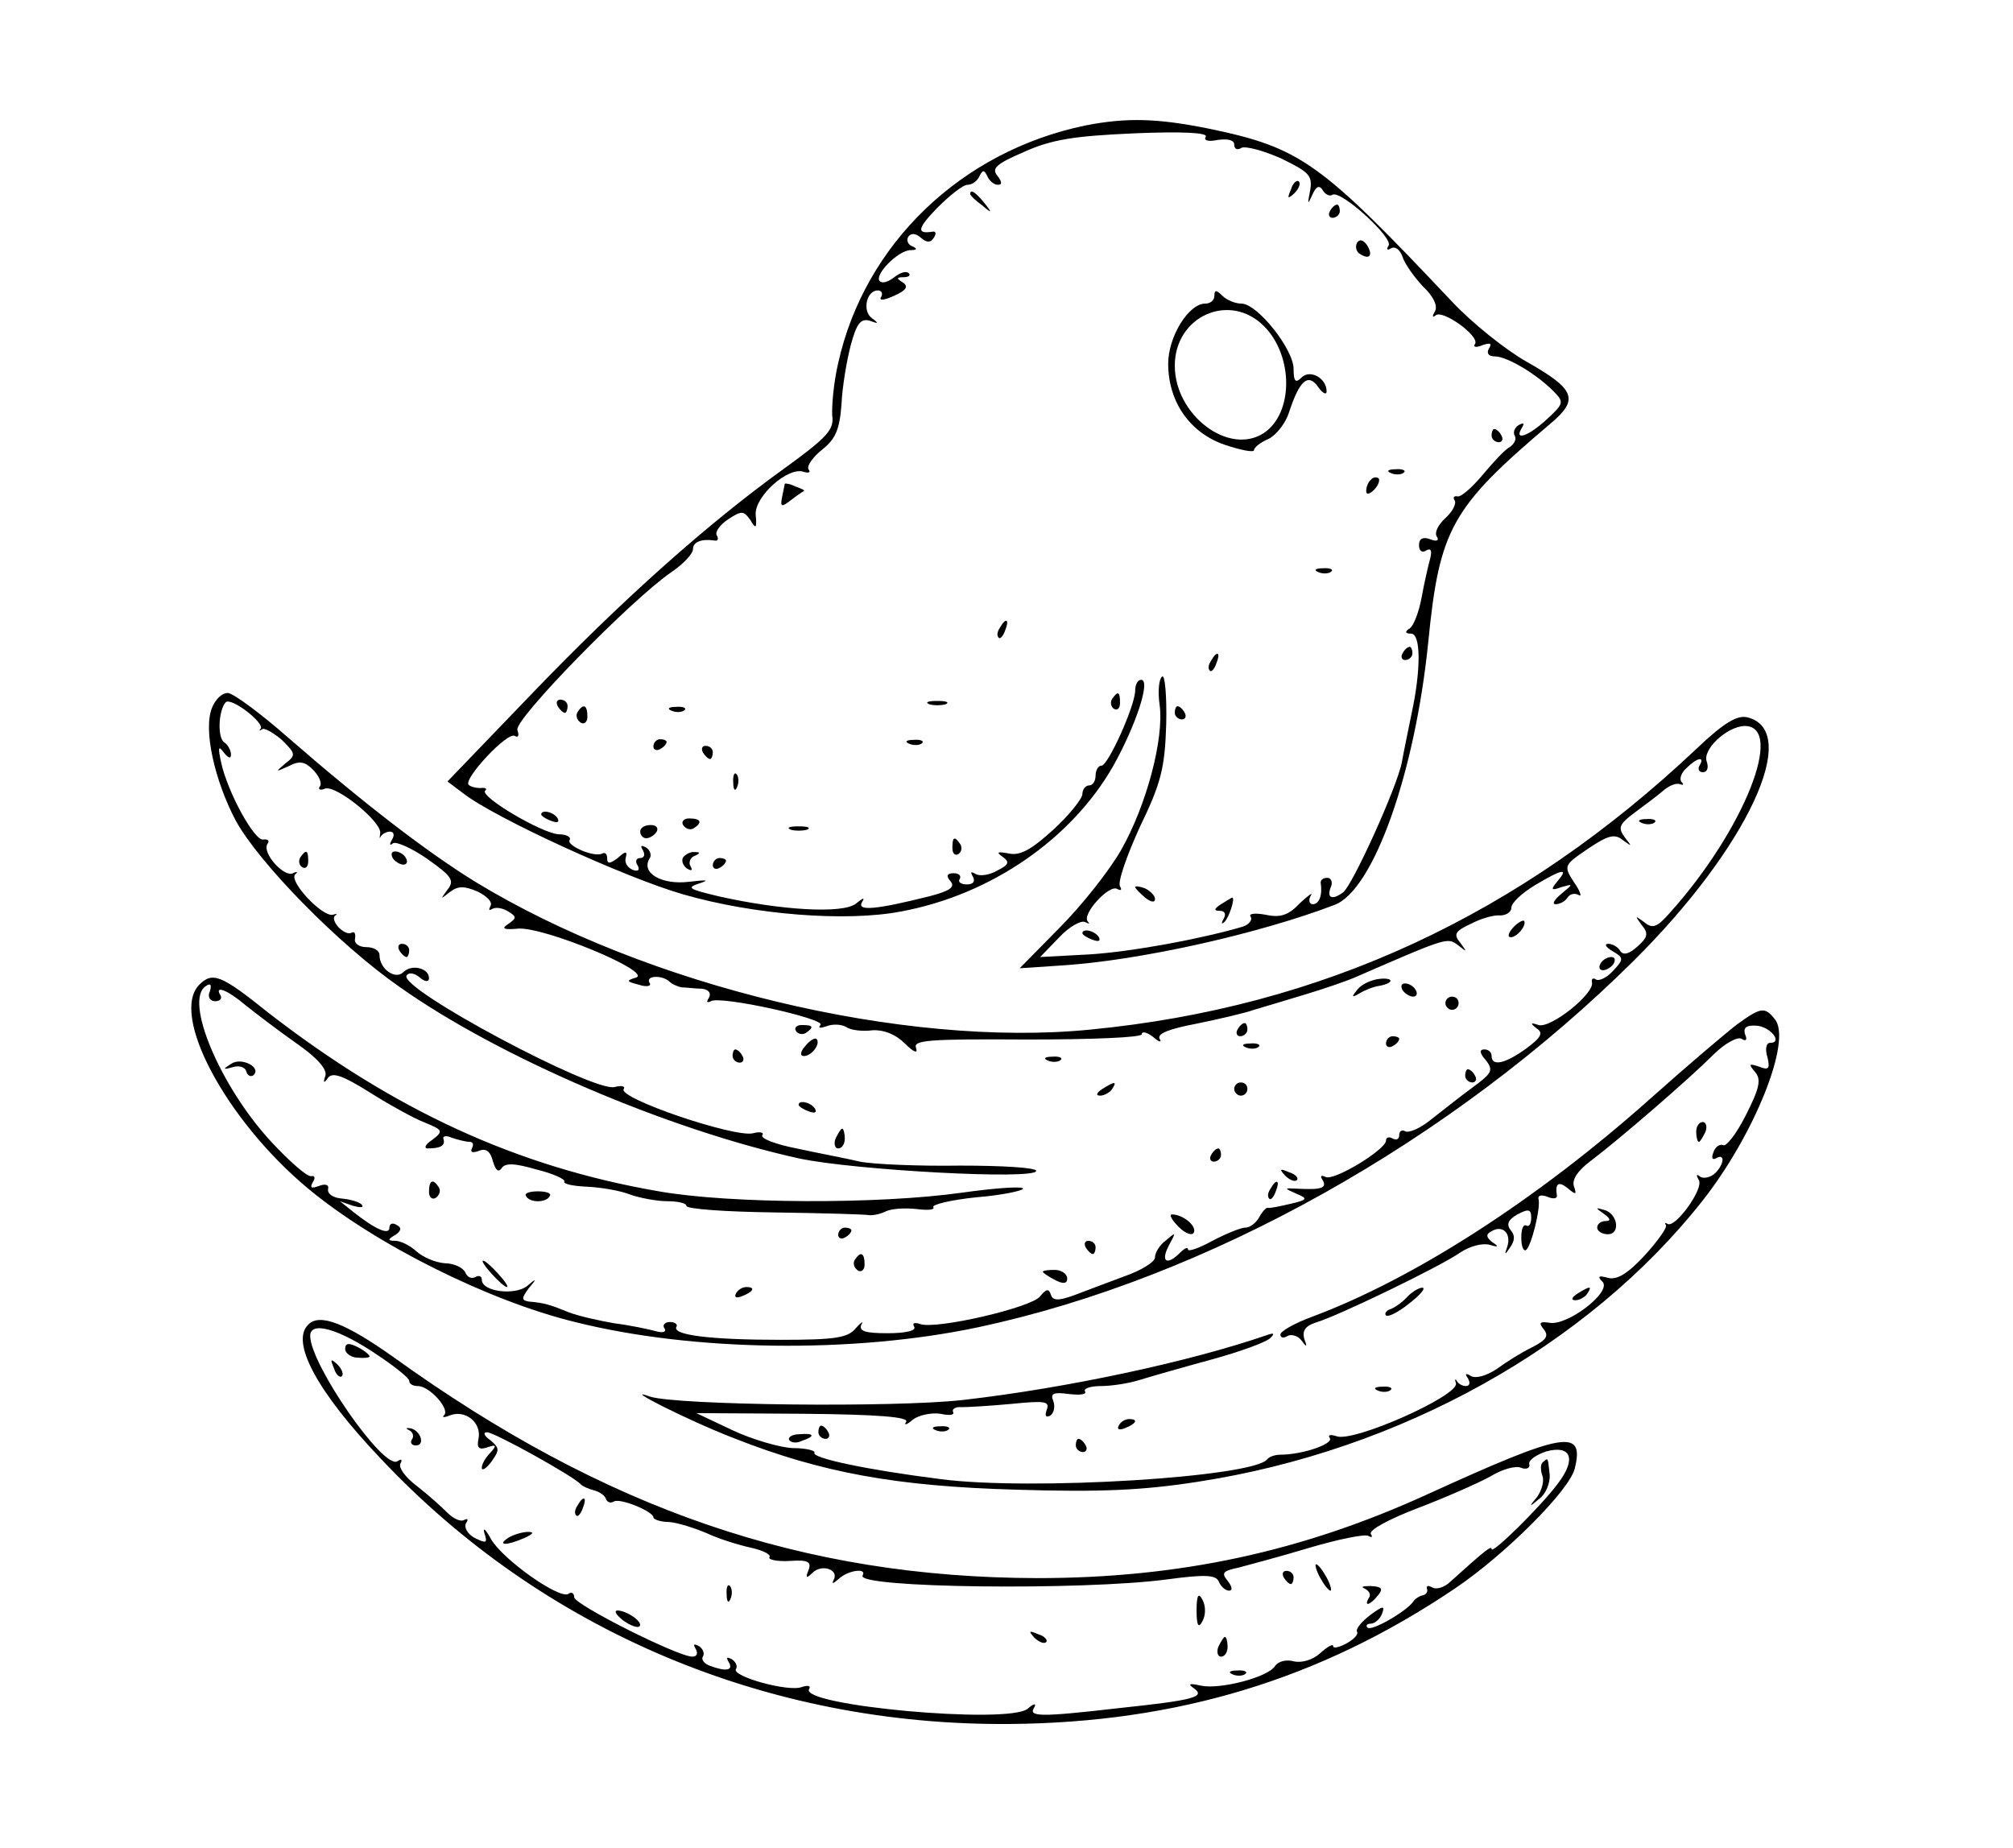 <?xml version="1.0" standalone="no"?>
<!DOCTYPE svg PUBLIC "-//W3C//DTD SVG 20010904//EN"
 "http://www.w3.org/TR/2001/REC-SVG-20010904/DTD/svg10.dtd">
<svg version="1.0" xmlns="http://www.w3.org/2000/svg"
 width="305pt" height="280pt" viewBox="0 0 305 280"
 preserveAspectRatio="xMidYMid meet">

<g transform="translate(0,280) scale(0.1,-0.1)"
fill="#000000" stroke="none">
<path d="M1645 2610 c-189 -39 -335 -180 -375 -360 -7 -30 -10 -66 -9 -80 3
-21 -8 -33 -73 -80 -114 -82 -245 -198 -385 -344 l-125 -130 24 -18 c47 -37
246 -128 333 -153 107 -31 247 -42 330 -26 136 25 259 110 322 221 34 61 57
130 42 130 -5 0 -9 -7 -9 -16 0 -23 -41 -114 -51 -114 -5 0 -9 -7 -9 -15 0 -8
-4 -15 -10 -15 -5 0 -10 -6 -10 -13 0 -7 -20 -32 -44 -54 -34 -31 -51 -40 -68
-36 -17 3 -19 2 -9 -5 11 -8 10 -12 -8 -21 -12 -7 -27 -9 -33 -5 -7 4 -8 3 -4
-4 4 -7 1 -12 -9 -12 -9 0 -14 4 -11 8 3 5 -1 9 -9 9 -10 0 -12 -4 -5 -12 8
-9 -1 -15 -32 -23 -80 -20 -110 -23 -102 -9 5 8 2 7 -9 -2 -20 -16 -115 -10
-208 11 -46 11 -50 13 -28 20 15 5 9 5 -17 2 -41 -5 -73 13 -60 35 4 5 1 13
-5 17 -8 4 -9 3 -5 -4 4 -7 2 -12 -4 -12 -6 0 -8 -5 -4 -11 4 -7 1 -10 -7 -7
-8 3 -13 11 -11 18 3 11 0 11 -12 0 -12 -9 -16 -9 -16 -1 0 7 -3 10 -7 8 -12
-7 -55 12 -50 20 3 5 -5 9 -17 9 -26 2 -119 57 -111 66 4 3 0 5 -7 4 -7 0 -15
2 -18 5 -8 9 59 81 70 74 5 -3 7 0 4 9 -6 15 172 197 233 239 18 12 33 28 33
35 0 11 13 16 33 13 5 -1 6 3 3 8 -3 5 5 16 17 24 21 14 24 13 34 -1 8 -14 10
-13 8 8 -2 28 50 74 73 65 7 -2 11 -1 7 4 -3 5 7 19 21 30 20 16 26 30 29 68
1 26 8 67 14 90 9 33 15 41 29 37 13 -5 14 -4 3 4 -15 11 -8 42 9 42 6 0 8 -5
5 -10 -4 -6 5 -5 20 2 18 8 22 14 13 20 -10 6 -10 8 1 8 8 0 11 3 8 6 -4 4
-13 1 -22 -6 -9 -7 -18 -10 -22 -6 -9 9 27 46 46 47 10 0 12 2 3 6 -6 2 -9 9
-6 14 4 6 11 6 19 -1 9 -8 15 -8 20 0 4 6 3 10 -2 9 -25 -4 -23 5 7 36 19 19
39 35 46 35 7 0 15 6 18 13 5 10 7 10 12 0 3 -7 10 -13 16 -13 7 0 6 5 -1 14
-9 11 -1 18 41 36 42 19 77 24 167 28 72 3 111 1 108 -5 -4 -6 4 -8 18 -5 15
2 25 0 25 -7 0 -7 5 -9 11 -5 6 3 33 -4 60 -16 43 -21 48 -26 44 -49 -4 -21
-4 -22 3 -7 6 14 11 16 16 8 4 -7 11 -10 15 -7 13 7 92 -65 85 -77 -4 -6 -2
-8 4 -4 6 3 13 -2 17 -13 3 -10 17 -30 31 -45 16 -15 23 -30 18 -38 -4 -7 -4
-10 1 -6 10 10 67 -31 60 -43 -4 -5 2 -6 11 -2 12 4 15 3 10 -5 -4 -7 -1 -12
9 -12 18 0 62 -26 88 -52 17 -17 17 -19 -9 -43 -28 -26 -51 -34 -38 -13 4 7 3
8 -5 4 -6 -4 -9 -11 -6 -16 3 -5 0 -12 -7 -17 -8 -4 -26 -24 -42 -43 -16 -19
-33 -34 -38 -32 -5 1 -7 -2 -4 -6 3 -5 -3 -17 -14 -27 -11 -10 -17 -22 -13
-28 4 -6 0 -8 -10 -4 -11 4 -17 1 -17 -9 0 -9 5 -12 11 -8 7 4 9 0 6 -12 -3
-11 -9 -37 -13 -59 -4 -22 -12 -43 -18 -47 -8 -5 -7 -8 2 -8 15 0 15 -55 1
-120 -5 -25 -12 -58 -15 -75 -7 -37 -75 -187 -89 -197 -16 -12 -25 -9 -19 7 4
8 1 15 -5 15 -6 0 -10 -3 -10 -7 3 -19 -2 -33 -12 -33 -5 0 -7 6 -3 13 4 6 -3
1 -16 -11 -17 -18 -29 -23 -52 -18 -16 3 -27 2 -23 -3 3 -5 -3 -12 -12 -15
-65 -19 -169 -38 -232 -42 l-75 -4 29 30 c15 16 33 26 39 23 6 -3 8 -3 4 1 -9
11 33 57 45 49 6 -3 7 -1 4 4 -4 6 10 46 30 90 32 66 38 89 40 156 1 43 -2 75
-6 72 -5 -3 -7 -22 -4 -43 7 -51 -20 -153 -59 -221 -18 -31 -59 -83 -93 -117
l-60 -61 60 4 c119 7 302 48 417 92 59 22 122 200 142 398 17 172 35 204 185
331 44 37 38 52 -36 94 -32 18 -83 59 -113 91 -200 212 -229 233 -368 262 -79
16 -125 17 -187 5z"/>
<path d="M1956 2513 c-6 -14 -5 -15 5 -6 7 7 10 15 7 18 -3 3 -9 -2 -12 -12z"/>
<path d="M1470 2506 c0 -2 8 -10 18 -17 15 -13 16 -12 3 4 -13 16 -21 21 -21
13z"/>
<path d="M2015 2480 c-3 -5 -1 -10 4 -10 6 0 11 5 11 10 0 6 -2 10 -4 10 -3 0
-8 -4 -11 -10z"/>
<path d="M2056 2432 c-3 -6 -1 -14 5 -17 14 -9 20 -2 10 14 -6 8 -11 9 -15 3z"/>
<path d="M1840 2352 c0 -7 -6 -12 -14 -12 -25 0 -56 -50 -56 -91 0 -58 33
-105 86 -123 24 -8 44 -12 44 -8 0 4 10 12 22 17 12 6 26 24 31 40 16 49 29
60 44 39 7 -10 13 -13 13 -7 0 20 -25 34 -38 21 -9 -9 -12 -6 -12 13 0 30 -55
99 -79 99 -9 0 -22 5 -29 12 -9 9 -12 9 -12 0z m75 -46 c45 -45 45 -132 0
-162 -53 -35 -135 27 -135 102 0 75 83 112 135 60z"/>
<path d="M2260 2140 c0 -5 5 -10 11 -10 5 0 7 5 4 10 -3 6 -8 10 -11 10 -2 0
-4 -4 -4 -10z"/>
<path d="M2108 2083 c7 -3 16 -2 19 1 4 3 -2 6 -13 5 -11 0 -14 -3 -6 -6z"/>
<path d="M2077 2073 c-4 -3 -7 -11 -7 -17 0 -6 5 -5 12 2 6 6 9 14 7 17 -3 3
-9 2 -12 -2z"/>
<path d="M1189 2067 c0 -1 -2 -10 -4 -20 -3 -15 -1 -16 13 -5 9 7 18 13 20 14
2 1 -4 4 -13 7 -8 4 -15 5 -16 4z"/>
<path d="M1998 1933 c7 -3 16 -2 19 1 4 3 -2 6 -13 5 -11 0 -14 -3 -6 -6z"/>
<path d="M1515 1849 c-4 -6 -5 -12 -2 -15 2 -3 7 2 10 11 7 17 1 20 -8 4z"/>
<path d="M2125 1810 c-3 -5 -1 -10 4 -10 6 0 11 5 11 10 0 6 -2 10 -4 10 -3 0
-8 -4 -11 -10z"/>
<path d="M1835 1799 c-4 -6 -5 -12 -2 -15 2 -3 7 2 10 11 7 17 1 20 -8 4z"/>
<path d="M321 1727 c-13 -33 4 -109 36 -170 35 -64 155 -187 248 -252 151
-107 406 -216 605 -260 83 -18 360 -33 360 -19 0 5 -52 8 -115 8 -63 -1 -132
2 -152 6 -21 5 -64 13 -96 20 -31 6 -55 15 -52 20 3 4 -3 6 -14 3 -28 -7 -205
53 -196 67 3 4 -3 6 -14 3 -32 -8 -327 149 -315 169 3 5 12 4 20 -3 8 -7 14
-7 14 -1 0 15 -26 22 -39 9 -12 -12 -36 5 -36 26 0 7 -9 12 -20 12 -11 0 -19
6 -17 13 1 8 -1 11 -5 9 -5 -3 -13 1 -20 8 -7 8 -9 15 -5 18 4 2 2 3 -4 1 -16
-3 -66 50 -57 61 5 4 3 5 -3 2 -13 -7 -47 30 -39 44 4 5 1 8 -6 7 -13 -3 -54
71 -64 117 -5 23 -4 26 4 15 7 -9 11 -10 11 -3 0 6 -5 15 -10 18 -11 7 -9 49
2 61 8 8 59 -31 53 -40 -3 -3 -2 -4 2 -1 3 3 17 -5 30 -16 21 -21 22 -23 5
-36 -15 -13 -15 -13 5 -4 17 9 25 7 37 -5 9 -9 14 -20 11 -25 -4 -5 0 -7 7 -4
16 7 88 -51 84 -68 -1 -7 -1 -9 1 -4 3 4 9 7 14 7 6 0 7 -6 3 -12 -4 -7 -4
-10 1 -6 4 4 27 -6 52 -23 38 -27 42 -33 31 -47 -11 -15 -11 -15 3 -4 13 10
22 10 43 1 14 -7 23 -16 19 -22 -3 -6 -2 -7 3 -4 6 3 16 1 24 -4 13 -8 13 -10
0 -19 -11 -7 -7 -9 15 -7 39 3 203 -65 179 -74 -16 -5 -15 -6 4 -11 12 -4 20
-2 16 3 -6 11 19 12 30 2 4 -4 13 -8 19 -9 7 0 20 -2 30 -2 11 -1 15 -7 11
-14 -4 -6 -3 -8 3 -5 14 9 176 -27 166 -36 -4 -5 0 -5 9 -2 10 4 23 3 30 -1 7
-5 25 -7 40 -5 17 1 35 -6 49 -20 13 -13 20 -16 17 -7 -5 12 17 14 168 13 98
0 174 3 174 8 0 5 8 3 17 -4 9 -8 14 -9 10 -3 -4 8 14 15 56 23 34 7 73 16 87
21 14 4 50 15 80 24 30 9 64 21 75 26 138 60 138 60 154 48 14 -11 14 -11 4 3
-11 13 -9 18 15 29 15 8 35 14 45 13 9 0 17 5 17 12 0 7 16 22 36 34 42 25 51
26 34 6 -11 -13 -10 -15 6 -9 18 5 18 5 0 -10 -11 -9 -15 -16 -9 -16 7 0 15 5
18 10 4 6 11 7 17 4 5 -4 3 5 -7 19 -16 25 -16 26 21 51 31 21 41 23 53 13 14
-10 14 -10 3 4 -11 15 -9 20 15 38 15 11 35 26 43 33 8 7 19 12 25 10 5 -2 7
-1 3 3 -4 4 -1 14 7 21 16 16 29 19 20 4 -3 -5 -1 -10 5 -10 7 0 9 7 6 16 -7
18 30 53 57 54 62 1 0 -157 -112 -282 -20 -23 -27 -26 -40 -15 -14 10 -14 10
-4 -4 11 -13 10 -19 -6 -33 -12 -11 -21 -14 -26 -7 -3 6 -12 11 -18 11 -7 0
-4 -5 6 -11 17 -10 18 -12 1 -30 -9 -10 -21 -16 -26 -13 -4 3 -7 1 -6 -4 5
-17 -63 -71 -81 -65 -12 4 -13 3 -3 -5 11 -7 7 -14 -16 -31 -32 -23 -52 -27
-52 -11 0 6 -5 10 -11 10 -8 0 -7 -6 2 -16 11 -14 10 -19 -11 -35 -39 -29 -43
-33 -74 -57 -15 -12 -32 -19 -37 -16 -5 3 -9 0 -9 -6 0 -6 -4 -8 -10 -5 -5 3
-10 2 -10 -3 0 -14 -81 -63 -92 -55 -7 3 -8 1 -4 -5 7 -12 -2 -15 -39 -13 -20
1 -20 1 0 -8 17 -7 16 -9 -10 -15 -17 -4 -32 -7 -34 -6 -2 1 -8 -5 -13 -14 -5
-9 -14 -16 -21 -16 -7 0 -29 -9 -50 -20 -20 -11 -37 -17 -37 -13 0 4 -5 2 -12
-5 -20 -20 -30 -14 -17 11 11 20 11 21 -4 8 -10 -7 -17 -19 -17 -26 0 -7 -21
-20 -47 -29 -27 -10 -61 -23 -77 -29 -23 -8 -31 -8 -34 2 -3 9 -7 8 -16 -3
-12 -17 -159 -51 -182 -42 -9 3 -12 1 -9 -4 4 -6 -12 -10 -40 -10 -34 0 -44 3
-40 13 4 6 0 4 -8 -5 -12 -15 -31 -18 -114 -18 -105 0 -166 7 -158 20 2 3 -2
7 -10 7 -8 0 -12 -5 -8 -10 3 -5 -3 -7 -13 -4 -11 3 -39 9 -63 12 -23 4 -55
11 -70 17 -27 11 -36 14 -60 16 -11 2 -11 5 0 20 13 15 12 16 -3 3 -19 -14
-68 -8 -68 10 0 6 -5 7 -10 4 -6 -3 -12 0 -15 7 -3 7 -17 14 -31 14 -14 1 -33
9 -43 18 -10 9 -24 16 -32 16 -12 0 -12 2 0 9 9 6 10 11 2 15 -6 4 -11 2 -11
-4 0 -12 -21 -3 -55 24 l-20 16 20 -7 c11 -3 17 -3 13 2 -4 4 -18 8 -30 9 -13
1 -22 7 -21 14 2 7 -4 9 -14 5 -11 -4 -14 -3 -9 6 4 6 3 10 -2 9 -6 -2 -33 22
-61 52 -77 83 -133 215 -99 236 7 5 9 2 6 -8 -4 -8 0 -15 8 -15 7 0 11 4 8 9
-10 16 11 8 38 -15 15 -12 49 -38 76 -57 32 -22 48 -40 45 -50 -4 -11 -2 -12
4 -3 7 9 23 3 63 -22 30 -19 68 -40 84 -46 27 -11 28 -13 11 -26 -11 -7 -13
-13 -7 -13 19 0 27 4 24 14 -2 5 4 6 13 2 9 -3 21 -6 26 -6 6 0 7 -4 4 -10 -3
-6 1 -7 10 -4 11 5 18 0 22 -16 4 -13 8 -17 13 -10 5 8 19 8 53 -2 25 -6 44
-15 42 -18 -2 -4 13 -7 34 -8 22 -1 51 -6 66 -12 14 -5 40 -10 56 -10 16 0 29
-3 29 -7 0 -5 60 -9 133 -10 74 -1 138 -3 143 -4 5 -1 17 1 27 6 9 4 30 5 47
3 16 -2 27 -1 24 3 -2 4 27 11 66 15 38 3 70 10 70 13 0 4 -42 1 -92 -6 -127
-18 -353 -17 -460 2 -215 37 -401 123 -592 271 -71 57 -84 62 -104 42 -45 -45
40 -205 165 -309 101 -84 273 -170 404 -202 179 -45 422 -48 611 -8 347 74
718 282 994 556 171 170 254 347 172 368 -15 4 -35 -7 -77 -47 -268 -253 -568
-392 -919 -426 -283 -28 -673 66 -932 224 -73 45 -168 118 -283 218 -42 37
-84 68 -92 68 -9 0 -19 -10 -24 -23z"/>
<path d="M1685 1741 c-3 -5 -2 -12 3 -15 5 -3 9 1 9 9 0 17 -3 19 -12 6z"/>
<path d="M845 1730 c3 -5 8 -10 11 -10 2 0 4 5 4 10 0 6 -5 10 -11 10 -5 0 -7
-4 -4 -10z"/>
<path d="M1408 1733 c6 -2 18 -2 25 0 6 3 1 5 -13 5 -14 0 -19 -2 -12 -5z"/>
<path d="M875 1721 c-3 -5 -1 -12 5 -16 5 -3 10 1 10 9 0 18 -6 21 -15 7z"/>
<path d="M1018 1723 c7 -3 16 -2 19 1 4 3 -2 6 -13 5 -11 0 -14 -3 -6 -6z"/>
<path d="M1780 1720 c0 -5 5 -10 11 -10 5 0 7 5 4 10 -3 6 -8 10 -11 10 -2 0
-4 -4 -4 -10z"/>
<path d="M990 1669 c0 -5 5 -7 10 -4 6 3 10 8 10 11 0 2 -4 4 -10 4 -5 0 -10
-5 -10 -11z"/>
<path d="M1378 1673 c7 -3 16 -2 19 1 4 3 -2 6 -13 5 -11 0 -14 -3 -6 -6z"/>
<path d="M1065 1660 c3 -5 8 -10 11 -10 2 0 4 5 4 10 0 6 -5 10 -11 10 -5 0
-7 -4 -4 -10z"/>
<path d="M1111 1614 c0 -11 3 -14 6 -6 3 7 2 16 -1 19 -3 4 -6 -2 -5 -13z"/>
<path d="M820 1566 c0 -2 7 -7 16 -10 8 -3 12 -2 9 4 -6 10 -25 14 -25 6z"/>
<path d="M1035 1550 c4 -6 11 -8 16 -5 14 9 11 15 -7 15 -8 0 -12 -5 -9 -10z"/>
<path d="M2488 1553 c7 -3 16 -2 19 1 4 3 -2 6 -13 5 -11 0 -14 -3 -6 -6z"/>
<path d="M970 1540 c0 -5 4 -10 9 -10 6 0 13 5 16 10 3 6 -1 10 -9 10 -9 0
-16 -4 -16 -10z"/>
<path d="M1198 1543 c6 -2 18 -2 25 0 6 3 1 5 -13 5 -14 0 -19 -2 -12 -5z"/>
<path d="M1443 1515 c0 -8 4 -12 9 -9 5 3 6 10 3 15 -9 13 -12 11 -12 -6z"/>
<path d="M455 1501 c-3 -5 -2 -12 3 -15 5 -3 9 1 9 9 0 17 -3 19 -12 6z"/>
<path d="M595 1500 c3 -5 11 -10 16 -10 6 0 7 5 4 10 -3 6 -11 10 -16 10 -6 0
-7 -4 -4 -10z"/>
<path d="M1035 1501 c-3 -5 0 -13 6 -17 7 -4 9 -3 5 4 -3 5 0 13 6 15 9 4 10
6 1 6 -6 1 -14 -3 -18 -8z"/>
<path d="M1080 1489 c0 -5 5 -7 10 -4 6 3 10 8 10 11 0 2 -4 4 -10 4 -5 0 -10
-5 -10 -11z"/>
<path d="M1720 1456 c0 -2 7 -9 15 -16 9 -7 15 -8 15 -2 0 5 -7 12 -15 16 -8
3 -15 4 -15 2z"/>
<path d="M1850 1430 c-11 -7 -11 -10 -2 -10 8 0 10 -5 6 -12 -4 -7 -3 -9 1 -5
7 6 17 37 12 37 -1 0 -9 -5 -17 -10z"/>
<path d="M2292 1394 c-7 -8 -8 -14 -3 -14 10 0 25 19 20 25 -2 1 -10 -3 -17
-11z"/>
<path d="M1640 1386 c0 -2 7 -7 16 -10 8 -3 12 -2 9 4 -6 10 -25 14 -25 6z"/>
<path d="M605 1360 c3 -5 8 -10 11 -10 2 0 4 5 4 10 0 6 -5 10 -11 10 -5 0 -7
-4 -4 -10z"/>
<path d="M2425 1340 c-3 -5 -2 -10 4 -10 5 0 13 5 16 10 3 6 2 10 -4 10 -5 0
-13 -4 -16 -10z"/>
<path d="M2057 1301 c-10 -12 -9 -13 3 -6 8 5 21 10 28 11 24 4 25 13 3 11
-12 -1 -28 -8 -34 -16z"/>
<path d="M2125 1300 c3 -5 11 -10 16 -10 6 0 7 5 4 10 -3 6 -11 10 -16 10 -6
0 -7 -4 -4 -10z"/>
<path d="M2190 1280 c0 -5 5 -10 10 -10 6 0 10 5 10 10 0 6 -4 10 -10 10 -5 0
-10 -4 -10 -10z"/>
<path d="M2632 1248 c-17 -13 -76 -63 -132 -113 -173 -154 -359 -273 -512
-330 -27 -10 -48 -22 -48 -27 0 -5 5 -6 11 -2 6 3 16 0 21 -7 8 -11 9 -10 4 3
-3 12 2 19 17 24 34 10 189 85 219 106 15 10 34 15 45 12 13 -4 15 -3 4 4 -9
7 -10 12 -2 16 17 11 31 -2 25 -22 -5 -14 -4 -14 4 -2 7 10 8 18 1 26 -7 9 -4
16 10 24 17 9 21 8 21 -5 0 -9 -3 -14 -7 -12 -5 3 -8 -5 -8 -18 0 -13 3 -21 7
-19 8 5 23 65 19 78 -1 5 5 6 13 3 9 -4 15 -3 15 1 -3 19 2 23 16 12 13 -11
14 -10 10 2 -4 10 5 24 25 39 45 34 150 125 186 161 17 17 37 28 43 24 6 -4 9
-2 5 7 -3 10 2 14 17 13 21 -1 41 -26 21 -26 -6 0 -8 -10 -4 -22 4 -17 2 -20
-13 -14 -15 5 -16 4 -6 -8 10 -11 7 -25 -14 -66 -14 -28 -30 -48 -34 -45 -5 2
-12 -2 -15 -11 -3 -8 -2 -12 4 -9 15 9 12 -11 -3 -24 -8 -6 -18 -7 -22 -3 -5
4 -5 1 -1 -6 8 -13 -37 -75 -48 -66 -3 2 -4 1 -2 -2 3 -3 -12 -24 -32 -46 -25
-27 -42 -38 -56 -34 -14 4 -16 2 -8 -6 15 -15 -54 -68 -81 -62 -14 2 -16 0 -8
-10 8 -10 4 -16 -17 -27 -15 -7 -39 -22 -54 -33 -15 -10 -31 -15 -39 -11 -8 5
-10 4 -5 -3 4 -7 3 -12 -3 -12 -5 0 -11 3 -14 8 -2 4 -3 2 -1 -4 4 -19 -156
-90 -181 -80 -9 3 -14 2 -10 -3 5 -9 -42 -25 -75 -25 -8 0 -17 -3 -20 -7 -21
-27 -358 -48 -495 -30 -111 14 -196 32 -191 40 2 3 -12 7 -33 7 -20 1 -61 13
-91 27 l-55 26 162 -1 c114 -1 160 -5 156 -12 -4 -6 1 -5 10 3 9 7 28 11 42 9
13 -3 22 -2 19 3 -2 4 4 8 13 7 10 0 44 2 76 5 50 5 58 4 53 -9 -3 -9 -2 -12
5 -9 6 4 8 14 5 22 -5 12 0 14 23 11 17 -2 28 -1 25 4 -3 4 8 8 24 8 16 0 42
4 58 9 16 5 65 19 109 31 44 12 85 27 90 33 7 7 5 8 -6 4 -116 -40 -302 -80
-459 -98 -105 -12 -435 -8 -475 5 -47 17 57 -36 127 -63 132 -52 245 -73 428
-78 126 -4 192 -1 275 12 306 47 590 205 764 425 79 100 137 244 110 276 -15
19 -21 18 -57 -8z"/>
<path d="M1206 1238 c3 -5 10 -6 15 -3 13 9 11 12 -6 12 -8 0 -12 -4 -9 -9z"/>
<path d="M1875 1240 c-3 -5 -1 -10 4 -10 6 0 11 5 11 10 0 6 -2 10 -4 10 -3 0
-8 -4 -11 -10z"/>
<path d="M1220 1215 c-8 -9 -8 -15 -2 -15 12 0 26 19 19 26 -2 2 -10 -2 -17
-11z"/>
<path d="M2100 1219 c0 -5 5 -7 10 -4 6 3 10 8 10 11 0 2 -4 4 -10 4 -5 0 -10
-5 -10 -11z"/>
<path d="M1888 1213 c7 -3 16 -2 19 1 4 3 -2 6 -13 5 -11 0 -14 -3 -6 -6z"/>
<path d="M1110 1200 c0 -5 5 -10 11 -10 5 0 7 5 4 10 -3 6 -8 10 -11 10 -2 0
-4 -4 -4 -10z"/>
<path d="M350 1188 c-13 -8 -12 -9 2 -5 9 3 19 1 21 -6 2 -7 7 -9 11 -6 13 12
-19 28 -34 17z"/>
<path d="M1588 1193 c7 -3 16 -2 19 1 4 3 -2 6 -13 5 -11 0 -14 -3 -6 -6z"/>
<path d="M2220 1170 c0 -5 5 -10 11 -10 5 0 7 5 4 10 -3 6 -8 10 -11 10 -2 0
-4 -4 -4 -10z"/>
<path d="M1670 1150 c-9 -6 -10 -10 -3 -10 6 0 15 5 18 10 8 12 4 12 -15 0z"/>
<path d="M1870 1150 c0 -5 5 -10 10 -10 6 0 10 5 10 10 0 6 -4 10 -10 10 -5 0
-10 -4 -10 -10z"/>
<path d="M1210 1126 c0 -2 7 -7 16 -10 8 -3 12 -2 9 4 -6 10 -25 14 -25 6z"/>
<path d="M2570 1085 c0 -8 2 -15 4 -15 2 0 6 7 10 15 3 8 1 15 -4 15 -6 0 -10
-7 -10 -15z"/>
<path d="M1266 1075 c-3 -8 -1 -15 4 -15 6 0 10 7 10 15 0 8 -2 15 -4 15 -2 0
-6 -7 -10 -15z"/>
<path d="M1835 1050 c-3 -5 -1 -10 4 -10 6 0 11 5 11 10 0 6 -2 10 -4 10 -3 0
-8 -4 -11 -10z"/>
<path d="M1947 1019 c7 -7 15 -10 18 -7 3 3 -2 9 -12 12 -14 6 -15 5 -6 -5z"/>
<path d="M650 994 c0 -8 5 -12 10 -9 6 4 8 11 5 16 -9 14 -15 11 -15 -7z"/>
<path d="M1925 999 c-4 -6 -5 -12 -2 -15 2 -3 7 2 10 11 7 17 1 20 -8 4z"/>
<path d="M797 988 c2 -5 10 -8 18 -8 8 0 16 3 18 8 3 4 -5 7 -18 7 -13 0 -21
-3 -18 -7z"/>
<path d="M2430 961 c10 -7 11 -11 3 -11 -7 0 -13 -4 -13 -10 0 -5 7 -10 16
-10 20 0 15 32 -6 37 -13 4 -13 3 0 -6z"/>
<path d="M1786 941 c10 -10 21 -14 23 -8 4 10 -17 27 -33 27 -5 0 -1 -8 10
-19z"/>
<path d="M1270 929 c0 -5 5 -7 10 -4 6 3 10 8 10 11 0 2 -4 4 -10 4 -5 0 -10
-5 -10 -11z"/>
<path d="M1645 910 c3 -5 8 -10 11 -10 2 0 4 5 4 10 0 6 -5 10 -11 10 -5 0 -7
-4 -4 -10z"/>
<path d="M1295 891 c-3 -5 -1 -12 5 -16 5 -3 10 1 10 9 0 18 -6 21 -15 7z"/>
<path d="M745 870 c10 -11 20 -20 23 -20 3 0 -3 9 -13 20 -10 11 -20 20 -23
20 -3 0 3 -9 13 -20z"/>
<path d="M1580 873 c0 -1 8 -7 18 -12 13 -7 19 -6 19 2 0 7 -9 13 -19 13 -10
0 -18 -1 -18 -3z"/>
<path d="M1115 840 c-3 -6 1 -7 9 -4 18 7 21 14 7 14 -6 0 -13 -4 -16 -10z"/>
<path d="M2133 836 c-7 -8 -18 -16 -25 -19 -7 -2 -11 -7 -8 -10 3 -3 19 5 35
18 17 13 26 24 20 24 -5 0 -15 -6 -22 -13z"/>
<path d="M2390 840 c-9 -6 -10 -10 -3 -10 6 0 15 5 18 10 8 12 4 12 -15 0z"/>
<path d="M467 793 c-27 -26 13 -101 109 -202 246 -262 587 -406 954 -403 254
2 471 68 674 205 76 51 174 149 182 182 15 61 -15 56 -221 -38 -192 -88 -378
-128 -594 -128 -353 1 -653 103 -975 335 -72 51 -112 67 -129 49z m105 -46
c27 -18 48 -35 48 -39 0 -5 6 -8 13 -8 18 0 49 -35 40 -44 -4 -4 0 -4 10 0 23
8 47 -12 42 -36 -3 -14 1 -17 13 -13 14 5 15 3 5 -8 -7 -7 -13 -17 -13 -23 0
-5 7 -1 15 10 12 17 12 20 -2 32 -9 6 -12 12 -5 12 11 0 132 -67 142 -79 3 -3
12 -7 20 -9 8 -2 17 -8 18 -13 2 -5 7 -7 12 -4 9 6 60 -15 60 -24 0 -3 11 -7
24 -7 13 -1 38 -9 57 -17 19 -9 49 -18 67 -22 18 -4 30 -10 28 -14 -3 -4 11
-7 30 -6 28 2 34 -1 29 -14 -5 -12 -3 -13 6 -4 14 14 41 5 32 -11 -3 -6 -1 -6
8 2 14 13 43 17 36 5 -11 -19 332 -23 461 -6 59 8 75 7 79 -4 3 -7 10 -13 15
-13 6 0 5 6 -2 15 -10 12 -7 15 17 20 15 4 64 17 107 30 44 13 84 21 89 18 6
-3 7 -2 4 3 -3 6 29 23 71 39 42 16 92 38 110 48 18 11 39 17 47 13 8 -3 14 0
12 6 -1 6 11 14 26 19 37 10 46 -11 18 -48 -25 -34 -101 -109 -101 -100 0 6
-11 -3 -62 -49 -9 -9 -22 -13 -28 -9 -6 3 -9 3 -8 -2 2 -4 -1 -9 -6 -10 -5 -1
-12 -5 -15 -10 -11 -15 -63 -45 -69 -39 -3 3 -1 6 5 6 6 0 14 7 17 15 5 13 1
12 -18 -2 -13 -10 -22 -21 -20 -25 3 -4 -5 -12 -16 -18 -11 -6 -20 -8 -20 -4
0 4 -9 -1 -20 -11 -11 -10 -28 -15 -40 -12 -11 3 -23 0 -28 -7 -10 -17 -83
-36 -112 -30 -18 4 -21 3 -11 -4 18 -13 0 -18 -114 -30 -121 -14 -137 -13
-128 1 4 7 -1 6 -10 -2 -30 -24 -347 5 -331 30 3 5 -2 6 -11 3 -20 -8 -106 16
-100 27 3 4 0 11 -6 15 -8 4 -9 3 -5 -4 8 -13 -4 -15 -28 -6 -9 3 -14 10 -11
14 3 5 0 12 -6 16 -8 4 -9 3 -5 -4 4 -7 2 -12 -5 -12 -22 0 -179 79 -179 90 0
6 -4 9 -9 5 -14 -8 -99 52 -117 83 -8 15 -13 19 -10 9 5 -15 3 -16 -15 -7 -11
6 -16 16 -13 22 4 6 3 8 -3 5 -5 -3 -16 2 -25 11 -9 9 -30 28 -47 41 -17 13
-28 28 -24 34 3 6 1 7 -5 3 -21 -13 -132 147 -132 190 0 23 43 11 102 -29z"/>
<path d="M523 756 c0 -6 9 -13 19 -13 10 -1 18 0 18 2 0 2 -8 9 -18 14 -14 7
-19 6 -19 -3z"/>
<path d="M506 727 c3 -10 9 -15 12 -12 3 3 0 11 -7 18 -10 9 -11 8 -5 -6z"/>
<path d="M620 633 c5 -2 8 -9 4 -14 -3 -5 0 -9 6 -9 15 0 7 23 -8 26 -7 1 -8
0 -2 -3z"/>
<path d="M2337 584 c-3 -3 -3 -12 0 -20 3 -8 -1 -22 -8 -32 -13 -15 -12 -16 3
-3 10 7 17 24 16 37 -3 27 -2 26 -11 18z"/>
<path d="M875 519 c-4 -6 -5 -12 -2 -15 2 -3 7 2 10 11 7 17 1 20 -8 4z"/>
<path d="M770 470 c-18 -12 -2 -12 25 0 13 6 15 9 5 9 -8 0 -22 -4 -30 -9z"/>
<path d="M2000 410 c6 -11 13 -20 16 -20 2 0 0 9 -6 20 -6 11 -13 20 -16 20
-2 0 0 -9 6 -20z"/>
<path d="M1945 410 c3 -5 8 -10 11 -10 2 0 4 5 4 10 0 6 -5 10 -11 10 -5 0 -7
-4 -4 -10z"/>
<path d="M1101 384 c0 -11 3 -14 6 -6 3 7 2 16 -1 19 -3 4 -6 -2 -5 -13z"/>
<path d="M2068 393 c6 -3 10 -9 6 -14 -8 -14 2 -11 14 4 8 10 6 13 -11 14 -12
0 -16 -1 -9 -4z"/>
<path d="M1813 360 c0 -23 3 -28 9 -16 5 9 5 23 0 32 -6 12 -9 7 -9 -16z"/>
<path d="M944 345 c11 -8 22 -12 25 -9 6 6 -19 24 -34 24 -5 -1 -1 -7 9 -15z"/>
<path d="M1567 319 c7 -7 15 -10 18 -7 3 3 -2 9 -12 12 -14 6 -15 5 -6 -5z"/>
<path d="M1846 305 c-3 -8 -1 -15 4 -15 6 0 10 7 10 15 0 8 -2 15 -4 15 -2 0
-6 -7 -10 -15z"/>
<path d="M1868 263 c7 -3 16 -2 19 1 4 3 -2 6 -13 5 -11 0 -14 -3 -6 -6z"/>
<path d="M2088 693 c7 -3 16 -2 19 1 4 3 -2 6 -13 5 -11 0 -14 -3 -6 -6z"/>
<path d="M1695 640 c-3 -6 1 -7 9 -4 18 7 21 14 7 14 -6 0 -13 -4 -16 -10z"/>
<path d="M1240 630 c0 -5 5 -10 11 -10 5 0 7 5 4 10 -3 6 -8 10 -11 10 -2 0
-4 -4 -4 -10z"/>
<path d="M1418 633 c7 -3 16 -2 19 1 4 3 -2 6 -13 5 -11 0 -14 -3 -6 -6z"/>
<path d="M1196 618 c3 -4 11 -5 19 -1 21 7 19 12 -4 10 -11 0 -18 -5 -15 -9z"/>
<path d="M1630 610 c0 -5 5 -10 11 -10 5 0 7 5 4 10 -3 6 -8 10 -11 10 -2 0
-4 -4 -4 -10z"/>
</g>
</svg>

